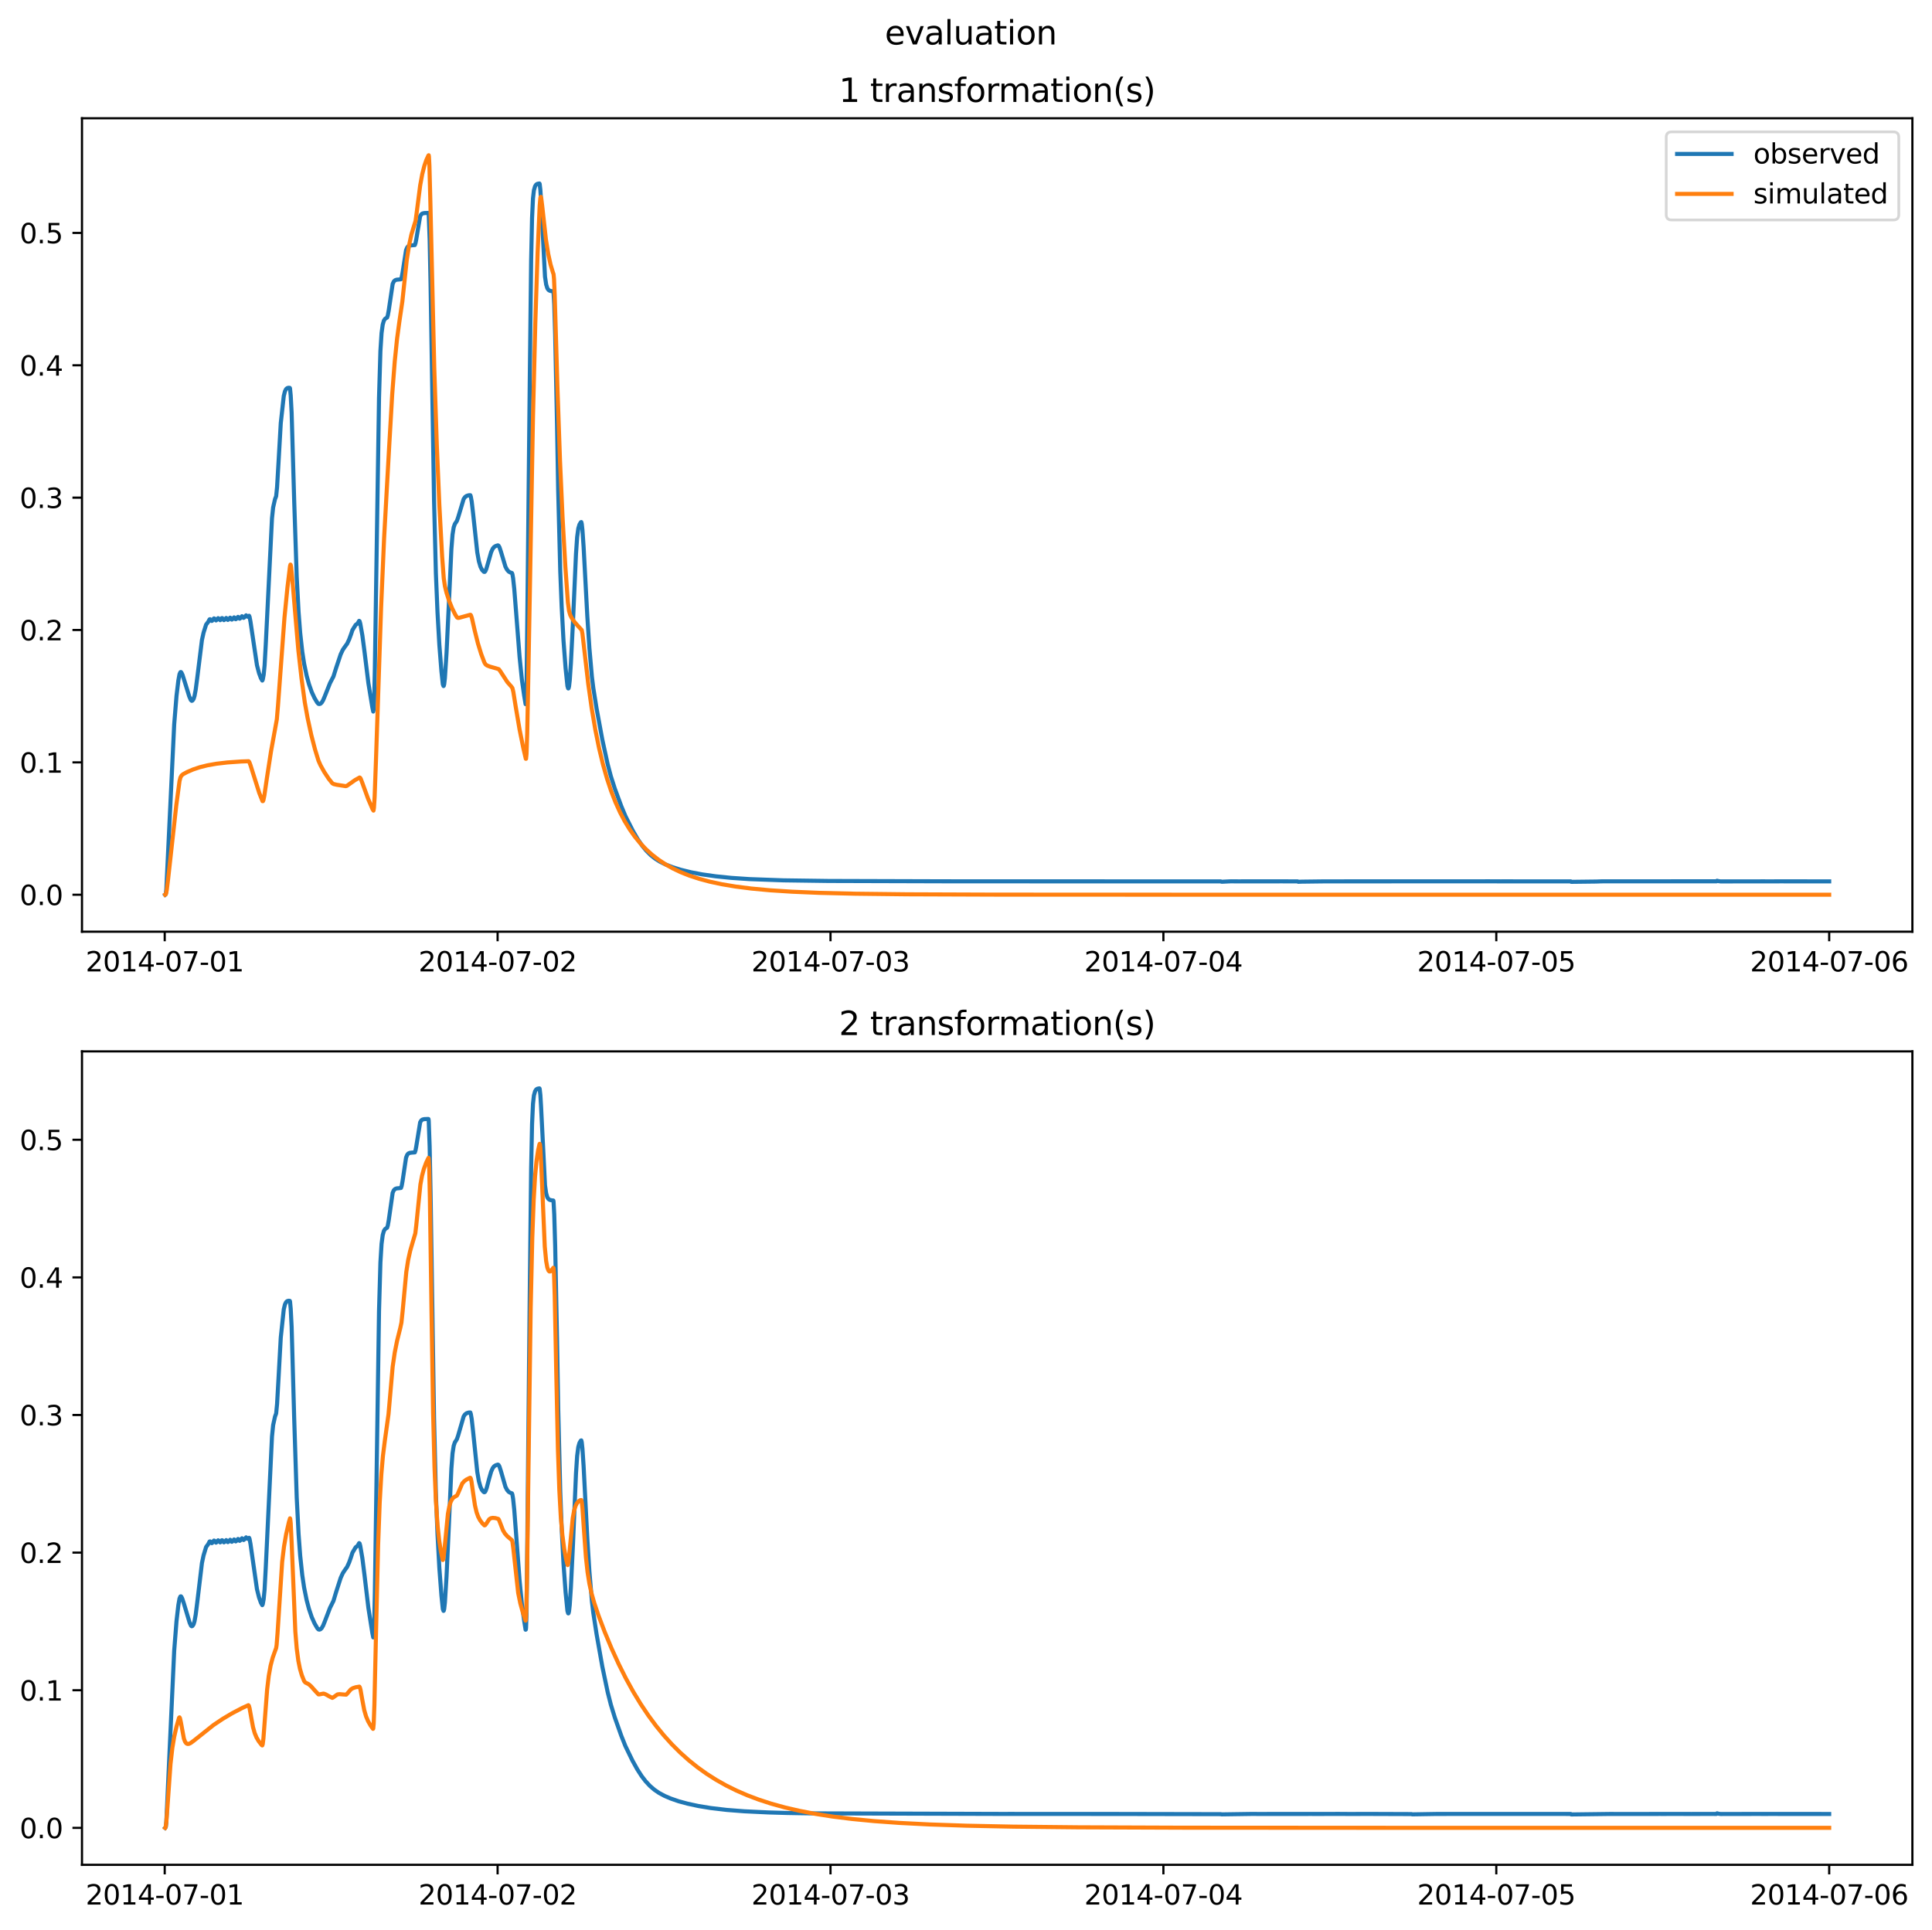 <?xml version="1.0" encoding="utf-8" standalone="no"?>
<!DOCTYPE svg PUBLIC "-//W3C//DTD SVG 1.1//EN"
  "http://www.w3.org/Graphics/SVG/1.1/DTD/svg11.dtd">
<svg xmlns:xlink="http://www.w3.org/1999/xlink" width="709.427pt" height="708.798pt" viewBox="0 0 709.427 708.798" xmlns="http://www.w3.org/2000/svg" version="1.1">
 <defs>
  <style type="text/css">*{stroke-linejoin: round; stroke-linecap: butt}</style>
 </defs>
 <g id="figure_1">
  <g id="patch_1">
   <path d="M 0 708.798 
L 709.427 708.798 
L 709.427 0 
L 0 0 
z
" style="fill: #ffffff"/>
  </g>
  <g id="axes_1">
   <g id="patch_2">
    <path d="M 30.103 342.2 
L 702.227 342.2 
L 702.227 43.44 
L 30.103 43.44 
z
" style="fill: #ffffff"/>
   </g>
   <g id="matplotlib.axis_1">
    <g id="xtick_1">
     <g id="line2d_1">
      <defs>
       <path id="m5159a33e9b" d="M 0 0 
L 0 3.5 
" style="stroke: #000000; stroke-width: 0.8"/>
      </defs>
      <g>
       <use xlink:href="#m5159a33e9b" x="60.484" y="342.2" style="stroke: #000000; stroke-width: 0.8"/>
      </g>
     </g>
     <g id="text_1">
      <!-- 2014-07-01 -->
      <g transform="translate(31.427 356.798) scale(0.1 -0.1)">
       <defs>
        <path id="DejaVuSans-32" d="M 1228 531 
L 3431 531 
L 3431 0 
L 469 0 
L 469 531 
Q 828 903 1448 1529 
Q 2069 2156 2228 2338 
Q 2531 2678 2651 2914 
Q 2772 3150 2772 3378 
Q 2772 3750 2511 3984 
Q 2250 4219 1831 4219 
Q 1534 4219 1204 4116 
Q 875 4013 500 3803 
L 500 4441 
Q 881 4594 1212 4672 
Q 1544 4750 1819 4750 
Q 2544 4750 2975 4387 
Q 3406 4025 3406 3419 
Q 3406 3131 3298 2873 
Q 3191 2616 2906 2266 
Q 2828 2175 2409 1742 
Q 1991 1309 1228 531 
z
" transform="scale(0.016)"/>
        <path id="DejaVuSans-30" d="M 2034 4250 
Q 1547 4250 1301 3770 
Q 1056 3291 1056 2328 
Q 1056 1369 1301 889 
Q 1547 409 2034 409 
Q 2525 409 2770 889 
Q 3016 1369 3016 2328 
Q 3016 3291 2770 3770 
Q 2525 4250 2034 4250 
z
M 2034 4750 
Q 2819 4750 3233 4129 
Q 3647 3509 3647 2328 
Q 3647 1150 3233 529 
Q 2819 -91 2034 -91 
Q 1250 -91 836 529 
Q 422 1150 422 2328 
Q 422 3509 836 4129 
Q 1250 4750 2034 4750 
z
" transform="scale(0.016)"/>
        <path id="DejaVuSans-31" d="M 794 531 
L 1825 531 
L 1825 4091 
L 703 3866 
L 703 4441 
L 1819 4666 
L 2450 4666 
L 2450 531 
L 3481 531 
L 3481 0 
L 794 0 
L 794 531 
z
" transform="scale(0.016)"/>
        <path id="DejaVuSans-34" d="M 2419 4116 
L 825 1625 
L 2419 1625 
L 2419 4116 
z
M 2253 4666 
L 3047 4666 
L 3047 1625 
L 3713 1625 
L 3713 1100 
L 3047 1100 
L 3047 0 
L 2419 0 
L 2419 1100 
L 313 1100 
L 313 1709 
L 2253 4666 
z
" transform="scale(0.016)"/>
        <path id="DejaVuSans-2d" d="M 313 2009 
L 1997 2009 
L 1997 1497 
L 313 1497 
L 313 2009 
z
" transform="scale(0.016)"/>
        <path id="DejaVuSans-37" d="M 525 4666 
L 3525 4666 
L 3525 4397 
L 1831 0 
L 1172 0 
L 2766 4134 
L 525 4134 
L 525 4666 
z
" transform="scale(0.016)"/>
       </defs>
       <use xlink:href="#DejaVuSans-32"/>
       <use xlink:href="#DejaVuSans-30" x="63.623"/>
       <use xlink:href="#DejaVuSans-31" x="127.246"/>
       <use xlink:href="#DejaVuSans-34" x="190.869"/>
       <use xlink:href="#DejaVuSans-2d" x="254.492"/>
       <use xlink:href="#DejaVuSans-30" x="290.576"/>
       <use xlink:href="#DejaVuSans-37" x="354.199"/>
       <use xlink:href="#DejaVuSans-2d" x="417.822"/>
       <use xlink:href="#DejaVuSans-30" x="453.906"/>
       <use xlink:href="#DejaVuSans-31" x="517.529"/>
      </g>
     </g>
    </g>
    <g id="xtick_2">
     <g id="line2d_2">
      <g>
       <use xlink:href="#m5159a33e9b" x="182.723" y="342.2" style="stroke: #000000; stroke-width: 0.8"/>
      </g>
     </g>
     <g id="text_2">
      <!-- 2014-07-02 -->
      <g transform="translate(153.665 356.798) scale(0.1 -0.1)">
       <use xlink:href="#DejaVuSans-32"/>
       <use xlink:href="#DejaVuSans-30" x="63.623"/>
       <use xlink:href="#DejaVuSans-31" x="127.246"/>
       <use xlink:href="#DejaVuSans-34" x="190.869"/>
       <use xlink:href="#DejaVuSans-2d" x="254.492"/>
       <use xlink:href="#DejaVuSans-30" x="290.576"/>
       <use xlink:href="#DejaVuSans-37" x="354.199"/>
       <use xlink:href="#DejaVuSans-2d" x="417.822"/>
       <use xlink:href="#DejaVuSans-30" x="453.906"/>
       <use xlink:href="#DejaVuSans-32" x="517.529"/>
      </g>
     </g>
    </g>
    <g id="xtick_3">
     <g id="line2d_3">
      <g>
       <use xlink:href="#m5159a33e9b" x="304.961" y="342.2" style="stroke: #000000; stroke-width: 0.8"/>
      </g>
     </g>
     <g id="text_3">
      <!-- 2014-07-03 -->
      <g transform="translate(275.903 356.798) scale(0.1 -0.1)">
       <defs>
        <path id="DejaVuSans-33" d="M 2597 2516 
Q 3050 2419 3304 2112 
Q 3559 1806 3559 1356 
Q 3559 666 3084 287 
Q 2609 -91 1734 -91 
Q 1441 -91 1130 -33 
Q 819 25 488 141 
L 488 750 
Q 750 597 1062 519 
Q 1375 441 1716 441 
Q 2309 441 2620 675 
Q 2931 909 2931 1356 
Q 2931 1769 2642 2001 
Q 2353 2234 1838 2234 
L 1294 2234 
L 1294 2753 
L 1863 2753 
Q 2328 2753 2575 2939 
Q 2822 3125 2822 3475 
Q 2822 3834 2567 4026 
Q 2313 4219 1838 4219 
Q 1578 4219 1281 4162 
Q 984 4106 628 3988 
L 628 4550 
Q 988 4650 1302 4700 
Q 1616 4750 1894 4750 
Q 2613 4750 3031 4423 
Q 3450 4097 3450 3541 
Q 3450 3153 3228 2886 
Q 3006 2619 2597 2516 
z
" transform="scale(0.016)"/>
       </defs>
       <use xlink:href="#DejaVuSans-32"/>
       <use xlink:href="#DejaVuSans-30" x="63.623"/>
       <use xlink:href="#DejaVuSans-31" x="127.246"/>
       <use xlink:href="#DejaVuSans-34" x="190.869"/>
       <use xlink:href="#DejaVuSans-2d" x="254.492"/>
       <use xlink:href="#DejaVuSans-30" x="290.576"/>
       <use xlink:href="#DejaVuSans-37" x="354.199"/>
       <use xlink:href="#DejaVuSans-2d" x="417.822"/>
       <use xlink:href="#DejaVuSans-30" x="453.906"/>
       <use xlink:href="#DejaVuSans-33" x="517.529"/>
      </g>
     </g>
    </g>
    <g id="xtick_4">
     <g id="line2d_4">
      <g>
       <use xlink:href="#m5159a33e9b" x="427.199" y="342.2" style="stroke: #000000; stroke-width: 0.8"/>
      </g>
     </g>
     <g id="text_4">
      <!-- 2014-07-04 -->
      <g transform="translate(398.141 356.798) scale(0.1 -0.1)">
       <use xlink:href="#DejaVuSans-32"/>
       <use xlink:href="#DejaVuSans-30" x="63.623"/>
       <use xlink:href="#DejaVuSans-31" x="127.246"/>
       <use xlink:href="#DejaVuSans-34" x="190.869"/>
       <use xlink:href="#DejaVuSans-2d" x="254.492"/>
       <use xlink:href="#DejaVuSans-30" x="290.576"/>
       <use xlink:href="#DejaVuSans-37" x="354.199"/>
       <use xlink:href="#DejaVuSans-2d" x="417.822"/>
       <use xlink:href="#DejaVuSans-30" x="453.906"/>
       <use xlink:href="#DejaVuSans-34" x="517.529"/>
      </g>
     </g>
    </g>
    <g id="xtick_5">
     <g id="line2d_5">
      <g>
       <use xlink:href="#m5159a33e9b" x="549.437" y="342.2" style="stroke: #000000; stroke-width: 0.8"/>
      </g>
     </g>
     <g id="text_5">
      <!-- 2014-07-05 -->
      <g transform="translate(520.38 356.798) scale(0.1 -0.1)">
       <defs>
        <path id="DejaVuSans-35" d="M 691 4666 
L 3169 4666 
L 3169 4134 
L 1269 4134 
L 1269 2991 
Q 1406 3038 1543 3061 
Q 1681 3084 1819 3084 
Q 2600 3084 3056 2656 
Q 3513 2228 3513 1497 
Q 3513 744 3044 326 
Q 2575 -91 1722 -91 
Q 1428 -91 1123 -41 
Q 819 9 494 109 
L 494 744 
Q 775 591 1075 516 
Q 1375 441 1709 441 
Q 2250 441 2565 725 
Q 2881 1009 2881 1497 
Q 2881 1984 2565 2268 
Q 2250 2553 1709 2553 
Q 1456 2553 1204 2497 
Q 953 2441 691 2322 
L 691 4666 
z
" transform="scale(0.016)"/>
       </defs>
       <use xlink:href="#DejaVuSans-32"/>
       <use xlink:href="#DejaVuSans-30" x="63.623"/>
       <use xlink:href="#DejaVuSans-31" x="127.246"/>
       <use xlink:href="#DejaVuSans-34" x="190.869"/>
       <use xlink:href="#DejaVuSans-2d" x="254.492"/>
       <use xlink:href="#DejaVuSans-30" x="290.576"/>
       <use xlink:href="#DejaVuSans-37" x="354.199"/>
       <use xlink:href="#DejaVuSans-2d" x="417.822"/>
       <use xlink:href="#DejaVuSans-30" x="453.906"/>
       <use xlink:href="#DejaVuSans-35" x="517.529"/>
      </g>
     </g>
    </g>
    <g id="xtick_6">
     <g id="line2d_6">
      <g>
       <use xlink:href="#m5159a33e9b" x="671.676" y="342.2" style="stroke: #000000; stroke-width: 0.8"/>
      </g>
     </g>
     <g id="text_6">
      <!-- 2014-07-06 -->
      <g transform="translate(642.618 356.798) scale(0.1 -0.1)">
       <defs>
        <path id="DejaVuSans-36" d="M 2113 2584 
Q 1688 2584 1439 2293 
Q 1191 2003 1191 1497 
Q 1191 994 1439 701 
Q 1688 409 2113 409 
Q 2538 409 2786 701 
Q 3034 994 3034 1497 
Q 3034 2003 2786 2293 
Q 2538 2584 2113 2584 
z
M 3366 4563 
L 3366 3988 
Q 3128 4100 2886 4159 
Q 2644 4219 2406 4219 
Q 1781 4219 1451 3797 
Q 1122 3375 1075 2522 
Q 1259 2794 1537 2939 
Q 1816 3084 2150 3084 
Q 2853 3084 3261 2657 
Q 3669 2231 3669 1497 
Q 3669 778 3244 343 
Q 2819 -91 2113 -91 
Q 1303 -91 875 529 
Q 447 1150 447 2328 
Q 447 3434 972 4092 
Q 1497 4750 2381 4750 
Q 2619 4750 2861 4703 
Q 3103 4656 3366 4563 
z
" transform="scale(0.016)"/>
       </defs>
       <use xlink:href="#DejaVuSans-32"/>
       <use xlink:href="#DejaVuSans-30" x="63.623"/>
       <use xlink:href="#DejaVuSans-31" x="127.246"/>
       <use xlink:href="#DejaVuSans-34" x="190.869"/>
       <use xlink:href="#DejaVuSans-2d" x="254.492"/>
       <use xlink:href="#DejaVuSans-30" x="290.576"/>
       <use xlink:href="#DejaVuSans-37" x="354.199"/>
       <use xlink:href="#DejaVuSans-2d" x="417.822"/>
       <use xlink:href="#DejaVuSans-30" x="453.906"/>
       <use xlink:href="#DejaVuSans-36" x="517.529"/>
      </g>
     </g>
    </g>
   </g>
   <g id="matplotlib.axis_2">
    <g id="ytick_1">
     <g id="line2d_7">
      <defs>
       <path id="mfe683bfb14" d="M 0 0 
L -3.5 0 
" style="stroke: #000000; stroke-width: 0.8"/>
      </defs>
      <g>
       <use xlink:href="#mfe683bfb14" x="30.103" y="328.62" style="stroke: #000000; stroke-width: 0.8"/>
      </g>
     </g>
     <g id="text_7">
      <!-- 0.0 -->
      <g transform="translate(7.2 332.419) scale(0.1 -0.1)">
       <defs>
        <path id="DejaVuSans-2e" d="M 684 794 
L 1344 794 
L 1344 0 
L 684 0 
L 684 794 
z
" transform="scale(0.016)"/>
       </defs>
       <use xlink:href="#DejaVuSans-30"/>
       <use xlink:href="#DejaVuSans-2e" x="63.623"/>
       <use xlink:href="#DejaVuSans-30" x="95.41"/>
      </g>
     </g>
    </g>
    <g id="ytick_2">
     <g id="line2d_8">
      <g>
       <use xlink:href="#mfe683bfb14" x="30.103" y="280.006" style="stroke: #000000; stroke-width: 0.8"/>
      </g>
     </g>
     <g id="text_8">
      <!-- 0.1 -->
      <g transform="translate(7.2 283.805) scale(0.1 -0.1)">
       <use xlink:href="#DejaVuSans-30"/>
       <use xlink:href="#DejaVuSans-2e" x="63.623"/>
       <use xlink:href="#DejaVuSans-31" x="95.41"/>
      </g>
     </g>
    </g>
    <g id="ytick_3">
     <g id="line2d_9">
      <g>
       <use xlink:href="#mfe683bfb14" x="30.103" y="231.392" style="stroke: #000000; stroke-width: 0.8"/>
      </g>
     </g>
     <g id="text_9">
      <!-- 0.2 -->
      <g transform="translate(7.2 235.191) scale(0.1 -0.1)">
       <use xlink:href="#DejaVuSans-30"/>
       <use xlink:href="#DejaVuSans-2e" x="63.623"/>
       <use xlink:href="#DejaVuSans-32" x="95.41"/>
      </g>
     </g>
    </g>
    <g id="ytick_4">
     <g id="line2d_10">
      <g>
       <use xlink:href="#mfe683bfb14" x="30.103" y="182.778" style="stroke: #000000; stroke-width: 0.8"/>
      </g>
     </g>
     <g id="text_10">
      <!-- 0.3 -->
      <g transform="translate(7.2 186.577) scale(0.1 -0.1)">
       <use xlink:href="#DejaVuSans-30"/>
       <use xlink:href="#DejaVuSans-2e" x="63.623"/>
       <use xlink:href="#DejaVuSans-33" x="95.41"/>
      </g>
     </g>
    </g>
    <g id="ytick_5">
     <g id="line2d_11">
      <g>
       <use xlink:href="#mfe683bfb14" x="30.103" y="134.164" style="stroke: #000000; stroke-width: 0.8"/>
      </g>
     </g>
     <g id="text_11">
      <!-- 0.4 -->
      <g transform="translate(7.2 137.963) scale(0.1 -0.1)">
       <use xlink:href="#DejaVuSans-30"/>
       <use xlink:href="#DejaVuSans-2e" x="63.623"/>
       <use xlink:href="#DejaVuSans-34" x="95.41"/>
      </g>
     </g>
    </g>
    <g id="ytick_6">
     <g id="line2d_12">
      <g>
       <use xlink:href="#mfe683bfb14" x="30.103" y="85.55" style="stroke: #000000; stroke-width: 0.8"/>
      </g>
     </g>
     <g id="text_12">
      <!-- 0.5 -->
      <g transform="translate(7.2 89.349) scale(0.1 -0.1)">
       <use xlink:href="#DejaVuSans-30"/>
       <use xlink:href="#DejaVuSans-2e" x="63.623"/>
       <use xlink:href="#DejaVuSans-35" x="95.41"/>
      </g>
     </g>
    </g>
   </g>
   <g id="line2d_13">
    <path d="M 60.654 328.62 
L 60.824 328.451 
L 60.909 328.172 
L 61.079 326.506 
L 63.965 266.035 
L 64.814 255.578 
L 65.493 249.917 
L 65.917 247.597 
L 66.257 246.874 
L 66.427 246.833 
L 66.596 246.983 
L 67.021 247.864 
L 67.87 250.544 
L 69.483 255.768 
L 70.077 257.138 
L 70.416 257.409 
L 70.671 257.305 
L 71.095 256.701 
L 71.435 255.612 
L 71.859 253.316 
L 72.454 248.778 
L 74.151 235.083 
L 74.746 232.382 
L 75.679 229.413 
L 76.443 228.425 
L 76.953 227.477 
L 77.122 227.426 
L 77.377 227.663 
L 77.717 228.056 
L 77.886 228.014 
L 78.226 227.514 
L 78.565 227.13 
L 78.735 227.179 
L 79.075 227.667 
L 79.329 227.871 
L 79.499 227.748 
L 80.093 227.039 
L 80.263 227.143 
L 80.857 227.779 
L 81.112 227.464 
L 81.452 227.026 
L 81.621 227.027 
L 81.876 227.344 
L 82.216 227.767 
L 82.385 227.684 
L 83.065 226.972 
L 83.319 227.268 
L 83.659 227.683 
L 83.829 227.605 
L 84.508 226.86 
L 84.762 227.144 
L 85.102 227.572 
L 85.272 227.502 
L 85.951 226.743 
L 86.205 227.015 
L 86.545 227.433 
L 86.715 227.364 
L 87.394 226.569 
L 87.648 226.823 
L 87.988 227.23 
L 88.158 227.159 
L 88.837 226.321 
L 89.092 226.55 
L 89.431 226.941 
L 89.601 226.862 
L 90.365 226 
L 90.704 226.41 
L 90.959 226.521 
L 91.468 226.162 
L 91.638 226.556 
L 91.978 228.326 
L 94.355 244.302 
L 95.119 247.252 
L 95.798 249.086 
L 96.307 249.958 
L 96.477 249.641 
L 96.816 247.844 
L 97.156 244.436 
L 97.58 236.849 
L 99.872 190.385 
L 100.297 186.362 
L 100.976 183.361 
L 101.4 182.248 
L 101.74 178.9 
L 102.249 170.248 
L 103.098 155.431 
L 104.202 145.446 
L 104.626 143.742 
L 105.05 142.912 
L 105.475 142.539 
L 105.984 142.416 
L 106.409 142.46 
L 106.494 142.662 
L 106.748 145.264 
L 107.088 151.598 
L 108.022 183.797 
L 108.955 211.863 
L 109.634 224.787 
L 110.229 232.461 
L 110.993 239.384 
L 111.672 243.752 
L 112.605 248.195 
L 113.454 251.278 
L 114.473 254.182 
L 115.492 256.383 
L 116.51 258.086 
L 116.935 258.517 
L 117.274 258.594 
L 117.699 258.457 
L 118.123 258.052 
L 118.632 257.212 
L 119.227 255.806 
L 121.179 250.891 
L 122.452 248.428 
L 123.386 245.434 
L 125.084 240.35 
L 125.848 238.719 
L 126.527 237.7 
L 127.461 236.439 
L 128.225 234.811 
L 128.904 232.953 
L 129.413 231.424 
L 130.602 229.501 
L 131.281 229.029 
L 131.875 228.036 
L 132.045 228.159 
L 132.299 229.062 
L 133.063 233.392 
L 133.827 239.192 
L 135.27 250.913 
L 136.714 259.753 
L 137.053 261.343 
L 137.223 260.403 
L 137.393 257.317 
L 137.647 245.553 
L 139.175 146.046 
L 139.685 128.954 
L 140.109 122.345 
L 140.534 119.226 
L 140.958 117.769 
L 141.382 117.106 
L 141.892 116.767 
L 142.146 116.625 
L 142.401 115.846 
L 142.741 114 
L 144.184 104.292 
L 144.608 103.386 
L 145.033 102.958 
L 145.627 102.731 
L 146.645 102.642 
L 147.24 102.57 
L 147.494 101.847 
L 147.834 100.058 
L 149.107 91.859 
L 149.532 90.854 
L 149.956 90.393 
L 150.465 90.177 
L 151.399 90.077 
L 152.333 90.007 
L 152.588 89.248 
L 152.842 87.949 
L 154.285 79.37 
L 154.71 78.701 
L 155.134 78.411 
L 155.813 78.254 
L 157.256 78.201 
L 157.341 78.232 
L 157.426 78.808 
L 157.766 87.895 
L 158.105 104.508 
L 159.379 183.729 
L 160.058 210.608 
L 160.652 224.921 
L 161.331 236.867 
L 162.095 246.591 
L 162.604 251.304 
L 162.859 251.976 
L 162.944 251.906 
L 163.114 251.263 
L 163.368 249.064 
L 163.963 239.844 
L 164.811 221.997 
L 165.745 201.74 
L 166.17 196.348 
L 166.594 193.678 
L 167.018 192.452 
L 167.528 191.7 
L 167.782 191.289 
L 168.207 190.084 
L 170.244 183.309 
L 170.754 182.563 
L 171.348 182.142 
L 172.112 181.903 
L 172.706 181.888 
L 172.876 182.392 
L 173.215 184.24 
L 173.725 188.64 
L 175.253 202.89 
L 175.847 206.166 
L 176.441 208.187 
L 177.035 209.356 
L 177.714 210.039 
L 177.969 210.049 
L 178.224 209.766 
L 178.563 208.987 
L 179.242 206.662 
L 180.346 202.788 
L 180.94 201.505 
L 181.449 200.892 
L 182.044 200.527 
L 182.808 200.301 
L 183.062 200.41 
L 183.402 200.994 
L 183.911 202.511 
L 185.609 208.172 
L 186.203 209.267 
L 186.797 209.928 
L 187.307 210.216 
L 187.986 210.462 
L 188.155 210.906 
L 188.41 212.372 
L 188.835 216.298 
L 189.599 225.965 
L 190.787 241.235 
L 191.636 249.667 
L 192.485 255.57 
L 192.994 258.627 
L 193.079 258.578 
L 193.164 257.975 
L 193.334 253.274 
L 193.588 231.31 
L 194.522 140.534 
L 195.031 95.657 
L 195.371 80.073 
L 195.71 72.873 
L 196.05 69.904 
L 196.474 68.427 
L 196.899 67.781 
L 197.323 67.525 
L 198.002 67.393 
L 198.087 67.398 
L 198.172 67.603 
L 198.427 69.776 
L 198.682 73.868 
L 200.125 101.621 
L 200.549 104.489 
L 200.974 105.869 
L 201.398 106.489 
L 201.907 106.799 
L 202.671 106.954 
L 203.181 107.008 
L 203.265 107.401 
L 203.52 111.991 
L 203.86 123.093 
L 204.539 155.92 
L 204.963 180.105 
L 205.727 209.93 
L 206.237 222.654 
L 206.916 235.252 
L 207.68 245.386 
L 208.359 251.967 
L 208.613 252.803 
L 208.698 252.863 
L 208.783 252.774 
L 208.953 252.111 
L 209.208 249.896 
L 209.632 243.631 
L 210.396 228.414 
L 211.5 203.523 
L 211.924 197.248 
L 212.348 194.112 
L 212.773 192.661 
L 213.282 191.815 
L 213.452 191.749 
L 213.622 192.409 
L 213.876 194.707 
L 214.301 200.883 
L 215.659 226.304 
L 216.423 238.018 
L 217.357 248.661 
L 217.866 252.729 
L 219.055 260.174 
L 221.177 271.69 
L 223.129 280.649 
L 224.318 285.144 
L 225.761 289.651 
L 228.138 296.097 
L 229.666 299.773 
L 232.297 304.979 
L 234.08 308.064 
L 235.862 310.677 
L 237.305 312.435 
L 238.918 314.047 
L 240.531 315.336 
L 242.229 316.416 
L 244.351 317.479 
L 246.983 318.516 
L 249.954 319.447 
L 253.774 320.38 
L 257.848 321.152 
L 262.857 321.859 
L 268.544 322.434 
L 275.165 322.88 
L 287.644 323.335 
L 304.197 323.563 
L 346.641 323.687 
L 350.291 323.693 
L 367.014 323.698 
L 368.966 323.702 
L 372.616 323.703 
L 374.654 323.699 
L 376.691 323.702 
L 381.105 323.708 
L 389 323.709 
L 389.764 323.708 
L 398.847 323.705 
L 401.648 323.707 
L 406.232 323.71 
L 448.251 323.716 
L 448.591 323.858 
L 451.477 323.713 
L 452.156 323.69 
L 453.09 323.704 
L 454.618 323.71 
L 468.624 323.705 
L 470.747 323.703 
L 476.349 323.72 
L 476.519 323.731 
L 476.689 323.868 
L 478.047 323.817 
L 486.536 323.711 
L 489.337 323.712 
L 546.976 323.69 
L 551.05 323.71 
L 553.512 323.705 
L 557.162 323.714 
L 566.839 323.71 
L 576.771 323.71 
L 576.941 323.883 
L 586.194 323.774 
L 588.061 323.705 
L 590.608 323.695 
L 630.335 323.688 
L 630.505 323.48 
L 631.014 323.621 
L 631.778 323.728 
L 646.888 323.709 
L 651.048 323.712 
L 653.679 323.703 
L 671.676 323.716 
L 671.676 323.716 
" clip-path="url(#pc1d9e25d7a)" style="fill: none; stroke: #1f77b4; stroke-width: 1.5; stroke-linecap: square"/>
   </g>
   <g id="line2d_14">
    <path d="M 60.654 328.62 
L 60.824 328.555 
L 60.994 328.149 
L 61.248 326.822 
L 61.758 322.605 
L 64.729 295.784 
L 65.917 286.891 
L 66.257 285.554 
L 66.681 284.81 
L 67.275 284.326 
L 68.719 283.551 
L 70.926 282.602 
L 73.387 281.783 
L 76.189 281.087 
L 79.499 280.503 
L 83.489 280.037 
L 88.582 279.68 
L 91.299 279.586 
L 91.553 279.905 
L 91.978 281.05 
L 95.203 291.254 
L 96.392 294.244 
L 96.562 294.246 
L 96.731 293.854 
L 97.071 292.202 
L 98.005 285.785 
L 99.533 275.863 
L 100.891 268.423 
L 101.655 264.17 
L 102.079 259.133 
L 104.456 226.86 
L 105.56 215.663 
L 106.494 207.955 
L 106.663 207.366 
L 106.748 207.463 
L 106.918 208.34 
L 107.258 211.795 
L 109.549 238.776 
L 110.738 249.33 
L 111.926 258.012 
L 112.945 263.685 
L 114.303 269.944 
L 115.661 275.198 
L 116.935 279.353 
L 117.699 281.086 
L 119.057 283.526 
L 120.67 285.973 
L 122.028 287.686 
L 122.537 287.972 
L 123.641 288.232 
L 126.951 288.745 
L 127.376 288.624 
L 128.225 288.024 
L 130.347 286.523 
L 132.045 285.563 
L 132.215 285.644 
L 132.469 286.038 
L 133.063 287.594 
L 135.186 293.441 
L 136.798 297.186 
L 137.138 297.721 
L 137.308 296.748 
L 137.562 292.727 
L 138.072 278.742 
L 139.939 223.115 
L 141.043 197.646 
L 142.061 179.16 
L 142.91 163.957 
L 144.014 144.896 
L 144.948 132.765 
L 145.797 124.449 
L 146.645 118.159 
L 147.749 110.664 
L 149.362 95.474 
L 150.211 90.084 
L 151.06 86.167 
L 151.908 83.335 
L 152.588 81.164 
L 153.012 78.051 
L 154.285 68.127 
L 155.049 63.965 
L 155.813 60.924 
L 156.577 58.713 
L 157.341 57.07 
L 157.426 57.02 
L 157.511 57.543 
L 157.681 60.787 
L 158.02 73.703 
L 159.463 135.094 
L 160.397 163.545 
L 161.331 185.531 
L 162.35 204.419 
L 162.944 212.383 
L 163.368 215.258 
L 163.963 217.73 
L 164.896 220.627 
L 166 223.387 
L 167.188 225.77 
L 167.867 226.812 
L 168.207 226.958 
L 168.716 226.882 
L 172.621 225.805 
L 172.791 225.82 
L 172.961 226.045 
L 173.3 227.088 
L 174.319 231.62 
L 175.507 236.36 
L 176.696 240.221 
L 177.884 243.367 
L 178.309 244.033 
L 178.818 244.409 
L 179.921 244.847 
L 182.128 245.463 
L 183.147 245.774 
L 183.572 246.32 
L 186.288 250.495 
L 187.731 252.133 
L 188.155 252.712 
L 188.495 254.123 
L 189.344 259.417 
L 190.787 267.955 
L 192.145 274.668 
L 193.079 278.696 
L 193.164 278.682 
L 193.334 276.975 
L 193.588 269.493 
L 194.013 247.744 
L 195.71 153.185 
L 196.559 118.745 
L 197.408 92.831 
L 198.172 75.58 
L 198.427 72.601 
L 198.597 72.298 
L 198.766 72.946 
L 199.106 75.713 
L 200.464 87.974 
L 201.313 93.285 
L 202.162 97.159 
L 203.011 99.994 
L 203.265 100.714 
L 203.435 102.472 
L 203.69 108.412 
L 204.709 142.894 
L 205.642 169.412 
L 206.576 190.149 
L 207.595 208.08 
L 208.529 221.194 
L 208.953 224.369 
L 209.377 225.855 
L 209.972 227.029 
L 210.99 228.488 
L 212.264 229.939 
L 213.622 231.42 
L 213.876 232.796 
L 214.471 237.897 
L 215.999 251.169 
L 217.272 260.179 
L 218.63 268.158 
L 219.988 274.839 
L 221.431 280.829 
L 222.875 285.917 
L 224.403 290.521 
L 226.015 294.678 
L 227.713 298.425 
L 229.411 301.649 
L 231.194 304.573 
L 233.061 307.22 
L 235.013 309.612 
L 237.136 311.852 
L 239.343 313.855 
L 241.72 315.704 
L 244.266 317.395 
L 246.983 318.925 
L 249.954 320.337 
L 253.179 321.616 
L 256.745 322.784 
L 260.65 323.827 
L 265.064 324.771 
L 270.072 325.61 
L 275.844 326.346 
L 282.635 326.979 
L 290.785 327.508 
L 300.886 327.931 
L 314.129 328.25 
L 333.059 328.468 
L 365.316 328.586 
L 457.249 328.62 
L 671.676 328.62 
L 671.676 328.62 
" clip-path="url(#pc1d9e25d7a)" style="fill: none; stroke: #ff7f0e; stroke-width: 1.5; stroke-linecap: square"/>
   </g>
   <g id="patch_3">
    <path d="M 30.103 342.2 
L 30.103 43.44 
" style="fill: none; stroke: #000000; stroke-width: 0.8; stroke-linejoin: miter; stroke-linecap: square"/>
   </g>
   <g id="patch_4">
    <path d="M 702.227 342.2 
L 702.227 43.44 
" style="fill: none; stroke: #000000; stroke-width: 0.8; stroke-linejoin: miter; stroke-linecap: square"/>
   </g>
   <g id="patch_5">
    <path d="M 30.103 342.2 
L 702.227 342.2 
" style="fill: none; stroke: #000000; stroke-width: 0.8; stroke-linejoin: miter; stroke-linecap: square"/>
   </g>
   <g id="patch_6">
    <path d="M 30.103 43.44 
L 702.227 43.44 
" style="fill: none; stroke: #000000; stroke-width: 0.8; stroke-linejoin: miter; stroke-linecap: square"/>
   </g>
   <g id="text_13">
    <!-- 1 transformation(s) -->
    <g transform="translate(308.05 37.44) scale(0.12 -0.12)">
     <defs>
      <path id="DejaVuSans-20" transform="scale(0.016)"/>
      <path id="DejaVuSans-74" d="M 1172 4494 
L 1172 3500 
L 2356 3500 
L 2356 3053 
L 1172 3053 
L 1172 1153 
Q 1172 725 1289 603 
Q 1406 481 1766 481 
L 2356 481 
L 2356 0 
L 1766 0 
Q 1100 0 847 248 
Q 594 497 594 1153 
L 594 3053 
L 172 3053 
L 172 3500 
L 594 3500 
L 594 4494 
L 1172 4494 
z
" transform="scale(0.016)"/>
      <path id="DejaVuSans-72" d="M 2631 2963 
Q 2534 3019 2420 3045 
Q 2306 3072 2169 3072 
Q 1681 3072 1420 2755 
Q 1159 2438 1159 1844 
L 1159 0 
L 581 0 
L 581 3500 
L 1159 3500 
L 1159 2956 
Q 1341 3275 1631 3429 
Q 1922 3584 2338 3584 
Q 2397 3584 2469 3576 
Q 2541 3569 2628 3553 
L 2631 2963 
z
" transform="scale(0.016)"/>
      <path id="DejaVuSans-61" d="M 2194 1759 
Q 1497 1759 1228 1600 
Q 959 1441 959 1056 
Q 959 750 1161 570 
Q 1363 391 1709 391 
Q 2188 391 2477 730 
Q 2766 1069 2766 1631 
L 2766 1759 
L 2194 1759 
z
M 3341 1997 
L 3341 0 
L 2766 0 
L 2766 531 
Q 2569 213 2275 61 
Q 1981 -91 1556 -91 
Q 1019 -91 701 211 
Q 384 513 384 1019 
Q 384 1609 779 1909 
Q 1175 2209 1959 2209 
L 2766 2209 
L 2766 2266 
Q 2766 2663 2505 2880 
Q 2244 3097 1772 3097 
Q 1472 3097 1187 3025 
Q 903 2953 641 2809 
L 641 3341 
Q 956 3463 1253 3523 
Q 1550 3584 1831 3584 
Q 2591 3584 2966 3190 
Q 3341 2797 3341 1997 
z
" transform="scale(0.016)"/>
      <path id="DejaVuSans-6e" d="M 3513 2113 
L 3513 0 
L 2938 0 
L 2938 2094 
Q 2938 2591 2744 2837 
Q 2550 3084 2163 3084 
Q 1697 3084 1428 2787 
Q 1159 2491 1159 1978 
L 1159 0 
L 581 0 
L 581 3500 
L 1159 3500 
L 1159 2956 
Q 1366 3272 1645 3428 
Q 1925 3584 2291 3584 
Q 2894 3584 3203 3211 
Q 3513 2838 3513 2113 
z
" transform="scale(0.016)"/>
      <path id="DejaVuSans-73" d="M 2834 3397 
L 2834 2853 
Q 2591 2978 2328 3040 
Q 2066 3103 1784 3103 
Q 1356 3103 1142 2972 
Q 928 2841 928 2578 
Q 928 2378 1081 2264 
Q 1234 2150 1697 2047 
L 1894 2003 
Q 2506 1872 2764 1633 
Q 3022 1394 3022 966 
Q 3022 478 2636 193 
Q 2250 -91 1575 -91 
Q 1294 -91 989 -36 
Q 684 19 347 128 
L 347 722 
Q 666 556 975 473 
Q 1284 391 1588 391 
Q 1994 391 2212 530 
Q 2431 669 2431 922 
Q 2431 1156 2273 1281 
Q 2116 1406 1581 1522 
L 1381 1569 
Q 847 1681 609 1914 
Q 372 2147 372 2553 
Q 372 3047 722 3315 
Q 1072 3584 1716 3584 
Q 2034 3584 2315 3537 
Q 2597 3491 2834 3397 
z
" transform="scale(0.016)"/>
      <path id="DejaVuSans-66" d="M 2375 4863 
L 2375 4384 
L 1825 4384 
Q 1516 4384 1395 4259 
Q 1275 4134 1275 3809 
L 1275 3500 
L 2222 3500 
L 2222 3053 
L 1275 3053 
L 1275 0 
L 697 0 
L 697 3053 
L 147 3053 
L 147 3500 
L 697 3500 
L 697 3744 
Q 697 4328 969 4595 
Q 1241 4863 1831 4863 
L 2375 4863 
z
" transform="scale(0.016)"/>
      <path id="DejaVuSans-6f" d="M 1959 3097 
Q 1497 3097 1228 2736 
Q 959 2375 959 1747 
Q 959 1119 1226 758 
Q 1494 397 1959 397 
Q 2419 397 2687 759 
Q 2956 1122 2956 1747 
Q 2956 2369 2687 2733 
Q 2419 3097 1959 3097 
z
M 1959 3584 
Q 2709 3584 3137 3096 
Q 3566 2609 3566 1747 
Q 3566 888 3137 398 
Q 2709 -91 1959 -91 
Q 1206 -91 779 398 
Q 353 888 353 1747 
Q 353 2609 779 3096 
Q 1206 3584 1959 3584 
z
" transform="scale(0.016)"/>
      <path id="DejaVuSans-6d" d="M 3328 2828 
Q 3544 3216 3844 3400 
Q 4144 3584 4550 3584 
Q 5097 3584 5394 3201 
Q 5691 2819 5691 2113 
L 5691 0 
L 5113 0 
L 5113 2094 
Q 5113 2597 4934 2840 
Q 4756 3084 4391 3084 
Q 3944 3084 3684 2787 
Q 3425 2491 3425 1978 
L 3425 0 
L 2847 0 
L 2847 2094 
Q 2847 2600 2669 2842 
Q 2491 3084 2119 3084 
Q 1678 3084 1418 2786 
Q 1159 2488 1159 1978 
L 1159 0 
L 581 0 
L 581 3500 
L 1159 3500 
L 1159 2956 
Q 1356 3278 1631 3431 
Q 1906 3584 2284 3584 
Q 2666 3584 2933 3390 
Q 3200 3197 3328 2828 
z
" transform="scale(0.016)"/>
      <path id="DejaVuSans-69" d="M 603 3500 
L 1178 3500 
L 1178 0 
L 603 0 
L 603 3500 
z
M 603 4863 
L 1178 4863 
L 1178 4134 
L 603 4134 
L 603 4863 
z
" transform="scale(0.016)"/>
      <path id="DejaVuSans-28" d="M 1984 4856 
Q 1566 4138 1362 3434 
Q 1159 2731 1159 2009 
Q 1159 1288 1364 580 
Q 1569 -128 1984 -844 
L 1484 -844 
Q 1016 -109 783 600 
Q 550 1309 550 2009 
Q 550 2706 781 3412 
Q 1013 4119 1484 4856 
L 1984 4856 
z
" transform="scale(0.016)"/>
      <path id="DejaVuSans-29" d="M 513 4856 
L 1013 4856 
Q 1481 4119 1714 3412 
Q 1947 2706 1947 2009 
Q 1947 1309 1714 600 
Q 1481 -109 1013 -844 
L 513 -844 
Q 928 -128 1133 580 
Q 1338 1288 1338 2009 
Q 1338 2731 1133 3434 
Q 928 4138 513 4856 
z
" transform="scale(0.016)"/>
     </defs>
     <use xlink:href="#DejaVuSans-31"/>
     <use xlink:href="#DejaVuSans-20" x="63.623"/>
     <use xlink:href="#DejaVuSans-74" x="95.41"/>
     <use xlink:href="#DejaVuSans-72" x="134.619"/>
     <use xlink:href="#DejaVuSans-61" x="175.732"/>
     <use xlink:href="#DejaVuSans-6e" x="237.012"/>
     <use xlink:href="#DejaVuSans-73" x="300.391"/>
     <use xlink:href="#DejaVuSans-66" x="352.49"/>
     <use xlink:href="#DejaVuSans-6f" x="387.695"/>
     <use xlink:href="#DejaVuSans-72" x="448.877"/>
     <use xlink:href="#DejaVuSans-6d" x="488.24"/>
     <use xlink:href="#DejaVuSans-61" x="585.652"/>
     <use xlink:href="#DejaVuSans-74" x="646.932"/>
     <use xlink:href="#DejaVuSans-69" x="686.141"/>
     <use xlink:href="#DejaVuSans-6f" x="713.924"/>
     <use xlink:href="#DejaVuSans-6e" x="775.105"/>
     <use xlink:href="#DejaVuSans-28" x="838.484"/>
     <use xlink:href="#DejaVuSans-73" x="877.498"/>
     <use xlink:href="#DejaVuSans-29" x="929.598"/>
    </g>
   </g>
   <g id="legend_1">
    <g id="patch_7">
     <path d="M 613.833 80.796 
L 695.227 80.796 
Q 697.227 80.796 697.227 78.796 
L 697.227 50.44 
Q 697.227 48.44 695.227 48.44 
L 613.833 48.44 
Q 611.833 48.44 611.833 50.44 
L 611.833 78.796 
Q 611.833 80.796 613.833 80.796 
z
" style="fill: #ffffff; opacity: 0.8; stroke: #cccccc; stroke-linejoin: miter"/>
    </g>
    <g id="line2d_15">
     <path d="M 615.833 56.538 
L 625.833 56.538 
L 635.833 56.538 
" style="fill: none; stroke: #1f77b4; stroke-width: 1.5; stroke-linecap: square"/>
    </g>
    <g id="text_14">
     <!-- observed -->
     <g transform="translate(643.833 60.038) scale(0.1 -0.1)">
      <defs>
       <path id="DejaVuSans-62" d="M 3116 1747 
Q 3116 2381 2855 2742 
Q 2594 3103 2138 3103 
Q 1681 3103 1420 2742 
Q 1159 2381 1159 1747 
Q 1159 1113 1420 752 
Q 1681 391 2138 391 
Q 2594 391 2855 752 
Q 3116 1113 3116 1747 
z
M 1159 2969 
Q 1341 3281 1617 3432 
Q 1894 3584 2278 3584 
Q 2916 3584 3314 3078 
Q 3713 2572 3713 1747 
Q 3713 922 3314 415 
Q 2916 -91 2278 -91 
Q 1894 -91 1617 61 
Q 1341 213 1159 525 
L 1159 0 
L 581 0 
L 581 4863 
L 1159 4863 
L 1159 2969 
z
" transform="scale(0.016)"/>
       <path id="DejaVuSans-65" d="M 3597 1894 
L 3597 1613 
L 953 1613 
Q 991 1019 1311 708 
Q 1631 397 2203 397 
Q 2534 397 2845 478 
Q 3156 559 3463 722 
L 3463 178 
Q 3153 47 2828 -22 
Q 2503 -91 2169 -91 
Q 1331 -91 842 396 
Q 353 884 353 1716 
Q 353 2575 817 3079 
Q 1281 3584 2069 3584 
Q 2775 3584 3186 3129 
Q 3597 2675 3597 1894 
z
M 3022 2063 
Q 3016 2534 2758 2815 
Q 2500 3097 2075 3097 
Q 1594 3097 1305 2825 
Q 1016 2553 972 2059 
L 3022 2063 
z
" transform="scale(0.016)"/>
       <path id="DejaVuSans-76" d="M 191 3500 
L 800 3500 
L 1894 563 
L 2988 3500 
L 3597 3500 
L 2284 0 
L 1503 0 
L 191 3500 
z
" transform="scale(0.016)"/>
       <path id="DejaVuSans-64" d="M 2906 2969 
L 2906 4863 
L 3481 4863 
L 3481 0 
L 2906 0 
L 2906 525 
Q 2725 213 2448 61 
Q 2172 -91 1784 -91 
Q 1150 -91 751 415 
Q 353 922 353 1747 
Q 353 2572 751 3078 
Q 1150 3584 1784 3584 
Q 2172 3584 2448 3432 
Q 2725 3281 2906 2969 
z
M 947 1747 
Q 947 1113 1208 752 
Q 1469 391 1925 391 
Q 2381 391 2643 752 
Q 2906 1113 2906 1747 
Q 2906 2381 2643 2742 
Q 2381 3103 1925 3103 
Q 1469 3103 1208 2742 
Q 947 2381 947 1747 
z
" transform="scale(0.016)"/>
      </defs>
      <use xlink:href="#DejaVuSans-6f"/>
      <use xlink:href="#DejaVuSans-62" x="61.182"/>
      <use xlink:href="#DejaVuSans-73" x="124.658"/>
      <use xlink:href="#DejaVuSans-65" x="176.758"/>
      <use xlink:href="#DejaVuSans-72" x="238.281"/>
      <use xlink:href="#DejaVuSans-76" x="279.395"/>
      <use xlink:href="#DejaVuSans-65" x="338.574"/>
      <use xlink:href="#DejaVuSans-64" x="400.098"/>
     </g>
    </g>
    <g id="line2d_16">
     <path d="M 615.833 71.217 
L 625.833 71.217 
L 635.833 71.217 
" style="fill: none; stroke: #ff7f0e; stroke-width: 1.5; stroke-linecap: square"/>
    </g>
    <g id="text_15">
     <!-- simulated -->
     <g transform="translate(643.833 74.717) scale(0.1 -0.1)">
      <defs>
       <path id="DejaVuSans-75" d="M 544 1381 
L 544 3500 
L 1119 3500 
L 1119 1403 
Q 1119 906 1312 657 
Q 1506 409 1894 409 
Q 2359 409 2629 706 
Q 2900 1003 2900 1516 
L 2900 3500 
L 3475 3500 
L 3475 0 
L 2900 0 
L 2900 538 
Q 2691 219 2414 64 
Q 2138 -91 1772 -91 
Q 1169 -91 856 284 
Q 544 659 544 1381 
z
M 1991 3584 
L 1991 3584 
z
" transform="scale(0.016)"/>
       <path id="DejaVuSans-6c" d="M 603 4863 
L 1178 4863 
L 1178 0 
L 603 0 
L 603 4863 
z
" transform="scale(0.016)"/>
      </defs>
      <use xlink:href="#DejaVuSans-73"/>
      <use xlink:href="#DejaVuSans-69" x="52.1"/>
      <use xlink:href="#DejaVuSans-6d" x="79.883"/>
      <use xlink:href="#DejaVuSans-75" x="177.295"/>
      <use xlink:href="#DejaVuSans-6c" x="240.674"/>
      <use xlink:href="#DejaVuSans-61" x="268.457"/>
      <use xlink:href="#DejaVuSans-74" x="329.736"/>
      <use xlink:href="#DejaVuSans-65" x="368.945"/>
      <use xlink:href="#DejaVuSans-64" x="430.469"/>
     </g>
    </g>
   </g>
  </g>
  <g id="axes_2">
   <g id="patch_8">
    <path d="M 30.103 684.92 
L 702.227 684.92 
L 702.227 386.16 
L 30.103 386.16 
z
" style="fill: #ffffff"/>
   </g>
   <g id="matplotlib.axis_3">
    <g id="xtick_7">
     <g id="line2d_17">
      <g>
       <use xlink:href="#m5159a33e9b" x="60.484" y="684.92" style="stroke: #000000; stroke-width: 0.8"/>
      </g>
     </g>
     <g id="text_16">
      <!-- 2014-07-01 -->
      <g transform="translate(31.427 699.518) scale(0.1 -0.1)">
       <use xlink:href="#DejaVuSans-32"/>
       <use xlink:href="#DejaVuSans-30" x="63.623"/>
       <use xlink:href="#DejaVuSans-31" x="127.246"/>
       <use xlink:href="#DejaVuSans-34" x="190.869"/>
       <use xlink:href="#DejaVuSans-2d" x="254.492"/>
       <use xlink:href="#DejaVuSans-30" x="290.576"/>
       <use xlink:href="#DejaVuSans-37" x="354.199"/>
       <use xlink:href="#DejaVuSans-2d" x="417.822"/>
       <use xlink:href="#DejaVuSans-30" x="453.906"/>
       <use xlink:href="#DejaVuSans-31" x="517.529"/>
      </g>
     </g>
    </g>
    <g id="xtick_8">
     <g id="line2d_18">
      <g>
       <use xlink:href="#m5159a33e9b" x="182.723" y="684.92" style="stroke: #000000; stroke-width: 0.8"/>
      </g>
     </g>
     <g id="text_17">
      <!-- 2014-07-02 -->
      <g transform="translate(153.665 699.518) scale(0.1 -0.1)">
       <use xlink:href="#DejaVuSans-32"/>
       <use xlink:href="#DejaVuSans-30" x="63.623"/>
       <use xlink:href="#DejaVuSans-31" x="127.246"/>
       <use xlink:href="#DejaVuSans-34" x="190.869"/>
       <use xlink:href="#DejaVuSans-2d" x="254.492"/>
       <use xlink:href="#DejaVuSans-30" x="290.576"/>
       <use xlink:href="#DejaVuSans-37" x="354.199"/>
       <use xlink:href="#DejaVuSans-2d" x="417.822"/>
       <use xlink:href="#DejaVuSans-30" x="453.906"/>
       <use xlink:href="#DejaVuSans-32" x="517.529"/>
      </g>
     </g>
    </g>
    <g id="xtick_9">
     <g id="line2d_19">
      <g>
       <use xlink:href="#m5159a33e9b" x="304.961" y="684.92" style="stroke: #000000; stroke-width: 0.8"/>
      </g>
     </g>
     <g id="text_18">
      <!-- 2014-07-03 -->
      <g transform="translate(275.903 699.518) scale(0.1 -0.1)">
       <use xlink:href="#DejaVuSans-32"/>
       <use xlink:href="#DejaVuSans-30" x="63.623"/>
       <use xlink:href="#DejaVuSans-31" x="127.246"/>
       <use xlink:href="#DejaVuSans-34" x="190.869"/>
       <use xlink:href="#DejaVuSans-2d" x="254.492"/>
       <use xlink:href="#DejaVuSans-30" x="290.576"/>
       <use xlink:href="#DejaVuSans-37" x="354.199"/>
       <use xlink:href="#DejaVuSans-2d" x="417.822"/>
       <use xlink:href="#DejaVuSans-30" x="453.906"/>
       <use xlink:href="#DejaVuSans-33" x="517.529"/>
      </g>
     </g>
    </g>
    <g id="xtick_10">
     <g id="line2d_20">
      <g>
       <use xlink:href="#m5159a33e9b" x="427.199" y="684.92" style="stroke: #000000; stroke-width: 0.8"/>
      </g>
     </g>
     <g id="text_19">
      <!-- 2014-07-04 -->
      <g transform="translate(398.141 699.518) scale(0.1 -0.1)">
       <use xlink:href="#DejaVuSans-32"/>
       <use xlink:href="#DejaVuSans-30" x="63.623"/>
       <use xlink:href="#DejaVuSans-31" x="127.246"/>
       <use xlink:href="#DejaVuSans-34" x="190.869"/>
       <use xlink:href="#DejaVuSans-2d" x="254.492"/>
       <use xlink:href="#DejaVuSans-30" x="290.576"/>
       <use xlink:href="#DejaVuSans-37" x="354.199"/>
       <use xlink:href="#DejaVuSans-2d" x="417.822"/>
       <use xlink:href="#DejaVuSans-30" x="453.906"/>
       <use xlink:href="#DejaVuSans-34" x="517.529"/>
      </g>
     </g>
    </g>
    <g id="xtick_11">
     <g id="line2d_21">
      <g>
       <use xlink:href="#m5159a33e9b" x="549.437" y="684.92" style="stroke: #000000; stroke-width: 0.8"/>
      </g>
     </g>
     <g id="text_20">
      <!-- 2014-07-05 -->
      <g transform="translate(520.38 699.518) scale(0.1 -0.1)">
       <use xlink:href="#DejaVuSans-32"/>
       <use xlink:href="#DejaVuSans-30" x="63.623"/>
       <use xlink:href="#DejaVuSans-31" x="127.246"/>
       <use xlink:href="#DejaVuSans-34" x="190.869"/>
       <use xlink:href="#DejaVuSans-2d" x="254.492"/>
       <use xlink:href="#DejaVuSans-30" x="290.576"/>
       <use xlink:href="#DejaVuSans-37" x="354.199"/>
       <use xlink:href="#DejaVuSans-2d" x="417.822"/>
       <use xlink:href="#DejaVuSans-30" x="453.906"/>
       <use xlink:href="#DejaVuSans-35" x="517.529"/>
      </g>
     </g>
    </g>
    <g id="xtick_12">
     <g id="line2d_22">
      <g>
       <use xlink:href="#m5159a33e9b" x="671.676" y="684.92" style="stroke: #000000; stroke-width: 0.8"/>
      </g>
     </g>
     <g id="text_21">
      <!-- 2014-07-06 -->
      <g transform="translate(642.618 699.518) scale(0.1 -0.1)">
       <use xlink:href="#DejaVuSans-32"/>
       <use xlink:href="#DejaVuSans-30" x="63.623"/>
       <use xlink:href="#DejaVuSans-31" x="127.246"/>
       <use xlink:href="#DejaVuSans-34" x="190.869"/>
       <use xlink:href="#DejaVuSans-2d" x="254.492"/>
       <use xlink:href="#DejaVuSans-30" x="290.576"/>
       <use xlink:href="#DejaVuSans-37" x="354.199"/>
       <use xlink:href="#DejaVuSans-2d" x="417.822"/>
       <use xlink:href="#DejaVuSans-30" x="453.906"/>
       <use xlink:href="#DejaVuSans-36" x="517.529"/>
      </g>
     </g>
    </g>
   </g>
   <g id="matplotlib.axis_4">
    <g id="ytick_7">
     <g id="line2d_23">
      <g>
       <use xlink:href="#mfe683bfb14" x="30.103" y="671.34" style="stroke: #000000; stroke-width: 0.8"/>
      </g>
     </g>
     <g id="text_22">
      <!-- 0.0 -->
      <g transform="translate(7.2 675.139) scale(0.1 -0.1)">
       <use xlink:href="#DejaVuSans-30"/>
       <use xlink:href="#DejaVuSans-2e" x="63.623"/>
       <use xlink:href="#DejaVuSans-30" x="95.41"/>
      </g>
     </g>
    </g>
    <g id="ytick_8">
     <g id="line2d_24">
      <g>
       <use xlink:href="#mfe683bfb14" x="30.103" y="620.796" style="stroke: #000000; stroke-width: 0.8"/>
      </g>
     </g>
     <g id="text_23">
      <!-- 0.1 -->
      <g transform="translate(7.2 624.595) scale(0.1 -0.1)">
       <use xlink:href="#DejaVuSans-30"/>
       <use xlink:href="#DejaVuSans-2e" x="63.623"/>
       <use xlink:href="#DejaVuSans-31" x="95.41"/>
      </g>
     </g>
    </g>
    <g id="ytick_9">
     <g id="line2d_25">
      <g>
       <use xlink:href="#mfe683bfb14" x="30.103" y="570.251" style="stroke: #000000; stroke-width: 0.8"/>
      </g>
     </g>
     <g id="text_24">
      <!-- 0.2 -->
      <g transform="translate(7.2 574.051) scale(0.1 -0.1)">
       <use xlink:href="#DejaVuSans-30"/>
       <use xlink:href="#DejaVuSans-2e" x="63.623"/>
       <use xlink:href="#DejaVuSans-32" x="95.41"/>
      </g>
     </g>
    </g>
    <g id="ytick_10">
     <g id="line2d_26">
      <g>
       <use xlink:href="#mfe683bfb14" x="30.103" y="519.707" style="stroke: #000000; stroke-width: 0.8"/>
      </g>
     </g>
     <g id="text_25">
      <!-- 0.3 -->
      <g transform="translate(7.2 523.506) scale(0.1 -0.1)">
       <use xlink:href="#DejaVuSans-30"/>
       <use xlink:href="#DejaVuSans-2e" x="63.623"/>
       <use xlink:href="#DejaVuSans-33" x="95.41"/>
      </g>
     </g>
    </g>
    <g id="ytick_11">
     <g id="line2d_27">
      <g>
       <use xlink:href="#mfe683bfb14" x="30.103" y="469.163" style="stroke: #000000; stroke-width: 0.8"/>
      </g>
     </g>
     <g id="text_26">
      <!-- 0.4 -->
      <g transform="translate(7.2 472.962) scale(0.1 -0.1)">
       <use xlink:href="#DejaVuSans-30"/>
       <use xlink:href="#DejaVuSans-2e" x="63.623"/>
       <use xlink:href="#DejaVuSans-34" x="95.41"/>
      </g>
     </g>
    </g>
    <g id="ytick_12">
     <g id="line2d_28">
      <g>
       <use xlink:href="#mfe683bfb14" x="30.103" y="418.618" style="stroke: #000000; stroke-width: 0.8"/>
      </g>
     </g>
     <g id="text_27">
      <!-- 0.5 -->
      <g transform="translate(7.2 422.418) scale(0.1 -0.1)">
       <use xlink:href="#DejaVuSans-30"/>
       <use xlink:href="#DejaVuSans-2e" x="63.623"/>
       <use xlink:href="#DejaVuSans-35" x="95.41"/>
      </g>
     </g>
    </g>
   </g>
   <g id="line2d_29">
    <path d="M 60.654 671.34 
L 60.824 671.165 
L 60.909 670.874 
L 61.079 669.142 
L 63.965 606.27 
L 64.814 595.398 
L 65.493 589.512 
L 65.917 587.1 
L 66.257 586.348 
L 66.427 586.306 
L 66.596 586.461 
L 66.936 587.157 
L 67.53 588.964 
L 69.652 596.065 
L 70.162 597.139 
L 70.416 597.302 
L 70.671 597.193 
L 71.095 596.565 
L 71.435 595.433 
L 71.859 593.046 
L 72.454 588.327 
L 74.151 574.089 
L 74.746 571.28 
L 75.679 568.193 
L 76.443 567.167 
L 76.953 566.181 
L 77.122 566.128 
L 77.377 566.374 
L 77.717 566.782 
L 77.886 566.739 
L 78.226 566.22 
L 78.565 565.82 
L 78.735 565.871 
L 79.075 566.378 
L 79.329 566.591 
L 79.499 566.463 
L 80.093 565.725 
L 80.263 565.833 
L 80.857 566.495 
L 81.112 566.168 
L 81.452 565.712 
L 81.621 565.714 
L 81.876 566.042 
L 82.216 566.482 
L 82.385 566.397 
L 83.065 565.656 
L 83.319 565.963 
L 83.659 566.395 
L 83.829 566.314 
L 84.508 565.539 
L 84.762 565.834 
L 85.102 566.28 
L 85.272 566.206 
L 85.951 565.418 
L 86.205 565.701 
L 86.545 566.136 
L 86.715 566.063 
L 87.394 565.236 
L 87.648 565.5 
L 87.988 565.924 
L 88.158 565.851 
L 88.837 564.979 
L 89.092 565.217 
L 89.431 565.624 
L 89.601 565.542 
L 90.365 564.645 
L 90.704 565.071 
L 90.959 565.187 
L 91.468 564.814 
L 91.638 565.223 
L 91.978 567.063 
L 94.355 583.673 
L 95.119 586.741 
L 95.798 588.647 
L 96.307 589.554 
L 96.477 589.225 
L 96.816 587.357 
L 97.156 583.814 
L 97.58 575.925 
L 99.872 527.616 
L 100.297 523.434 
L 100.976 520.313 
L 101.4 519.155 
L 101.74 515.675 
L 102.249 506.68 
L 103.098 491.274 
L 104.202 480.893 
L 104.626 479.121 
L 105.05 478.258 
L 105.475 477.87 
L 105.984 477.742 
L 106.409 477.788 
L 106.494 477.998 
L 106.748 480.703 
L 107.088 487.289 
L 108.022 520.767 
L 108.955 549.946 
L 109.634 563.384 
L 110.229 571.363 
L 110.993 578.561 
L 111.672 583.102 
L 112.605 587.721 
L 113.454 590.927 
L 114.473 593.947 
L 115.492 596.235 
L 116.51 598.005 
L 116.935 598.454 
L 117.274 598.534 
L 117.699 598.391 
L 118.123 597.97 
L 118.632 597.097 
L 119.227 595.634 
L 121.179 590.525 
L 122.452 587.964 
L 123.386 584.851 
L 125.084 579.565 
L 125.848 577.869 
L 126.527 576.809 
L 127.461 575.499 
L 128.225 573.806 
L 128.904 571.874 
L 129.413 570.285 
L 130.602 568.285 
L 131.281 567.794 
L 131.875 566.762 
L 132.045 566.89 
L 132.299 567.829 
L 133.063 572.331 
L 133.827 578.361 
L 135.27 590.547 
L 136.714 599.738 
L 137.053 601.392 
L 137.223 600.415 
L 137.393 597.205 
L 137.647 584.974 
L 139.175 481.517 
L 139.685 463.746 
L 140.109 456.874 
L 140.534 453.632 
L 140.958 452.117 
L 141.382 451.427 
L 141.892 451.075 
L 142.146 450.927 
L 142.401 450.118 
L 142.741 448.198 
L 144.184 438.104 
L 144.608 437.162 
L 145.033 436.717 
L 145.627 436.482 
L 146.645 436.389 
L 147.24 436.314 
L 147.494 435.563 
L 147.834 433.703 
L 149.107 425.177 
L 149.532 424.133 
L 149.956 423.654 
L 150.465 423.429 
L 151.314 423.329 
L 152.333 423.252 
L 152.588 422.463 
L 152.842 421.112 
L 154.285 412.193 
L 154.71 411.497 
L 155.134 411.196 
L 155.813 411.033 
L 157.256 410.977 
L 157.341 411.01 
L 157.426 411.609 
L 157.766 421.056 
L 158.105 438.329 
L 159.379 520.696 
L 160.058 548.642 
L 160.652 563.523 
L 161.331 575.943 
L 162.095 586.054 
L 162.604 590.954 
L 162.859 591.652 
L 162.944 591.58 
L 163.114 590.911 
L 163.368 588.625 
L 163.963 579.039 
L 164.811 560.483 
L 165.745 539.422 
L 166.17 533.816 
L 166.594 531.04 
L 167.018 529.765 
L 167.528 528.984 
L 167.782 528.556 
L 168.207 527.303 
L 170.244 520.259 
L 170.754 519.483 
L 171.348 519.046 
L 172.112 518.797 
L 172.706 518.782 
L 172.876 519.306 
L 173.215 521.227 
L 173.725 525.802 
L 175.253 540.618 
L 175.847 544.024 
L 176.441 546.125 
L 176.95 547.197 
L 177.46 547.84 
L 177.799 548.089 
L 178.054 547.997 
L 178.309 547.602 
L 178.733 546.424 
L 179.582 543.173 
L 180.346 540.511 
L 180.94 539.177 
L 181.449 538.54 
L 182.044 538.16 
L 182.808 537.926 
L 183.062 538.039 
L 183.402 538.646 
L 183.911 540.224 
L 185.609 546.11 
L 186.203 547.248 
L 186.797 547.935 
L 187.307 548.235 
L 187.986 548.491 
L 188.155 548.952 
L 188.41 550.476 
L 188.835 554.558 
L 189.599 564.609 
L 190.787 580.485 
L 191.636 589.252 
L 192.485 595.389 
L 192.994 598.567 
L 193.079 598.517 
L 193.164 597.89 
L 193.334 593.002 
L 193.588 570.166 
L 194.522 475.786 
L 195.031 429.127 
L 195.371 412.924 
L 195.71 405.438 
L 196.05 402.351 
L 196.474 400.815 
L 196.899 400.144 
L 197.323 399.877 
L 198.002 399.74 
L 198.087 399.746 
L 198.172 399.959 
L 198.427 402.218 
L 198.682 406.472 
L 200.125 435.327 
L 200.549 438.309 
L 200.974 439.744 
L 201.398 440.389 
L 201.907 440.711 
L 202.671 440.872 
L 203.181 440.928 
L 203.265 441.337 
L 203.52 446.109 
L 203.86 457.653 
L 204.539 491.782 
L 204.963 516.928 
L 205.727 547.937 
L 206.237 561.166 
L 206.916 574.264 
L 207.68 584.801 
L 208.359 591.643 
L 208.613 592.512 
L 208.698 592.575 
L 208.783 592.483 
L 208.953 591.793 
L 209.208 589.49 
L 209.632 582.977 
L 210.396 567.155 
L 211.5 541.276 
L 211.924 534.752 
L 212.348 531.491 
L 212.773 529.982 
L 213.282 529.102 
L 213.452 529.034 
L 213.622 529.72 
L 213.876 532.109 
L 214.301 538.531 
L 215.659 564.962 
L 216.423 577.141 
L 217.357 588.206 
L 217.866 592.436 
L 219.055 600.176 
L 221.177 612.149 
L 223.129 621.464 
L 224.318 626.137 
L 225.761 630.824 
L 228.138 637.526 
L 229.666 641.348 
L 232.212 646.596 
L 233.995 649.825 
L 235.608 652.328 
L 237.051 654.212 
L 238.664 655.947 
L 240.277 657.336 
L 241.974 658.498 
L 244.012 659.598 
L 246.304 660.579 
L 249.19 661.575 
L 252.415 662.452 
L 256.49 663.331 
L 260.989 664.064 
L 266.846 664.755 
L 273.298 665.257 
L 282.126 665.68 
L 289.087 665.88 
L 292.992 665.951 
L 297.236 666.013 
L 368.287 666.226 
L 369.221 666.223 
L 371.598 666.219 
L 374.739 666.228 
L 376.097 666.227 
L 387.132 666.224 
L 398.847 666.229 
L 401.563 666.236 
L 403.346 666.237 
L 407.59 666.234 
L 448.336 666.311 
L 448.506 666.391 
L 459.202 666.234 
L 460.984 666.23 
L 461.664 666.242 
L 480.339 666.234 
L 481.018 666.226 
L 482.376 666.238 
L 485.687 666.236 
L 488.743 666.224 
L 491.374 666.22 
L 492.987 666.224 
L 494.94 666.243 
L 496.722 666.245 
L 501.731 666.225 
L 518.369 666.283 
L 518.538 666.384 
L 527.621 666.234 
L 530.168 666.238 
L 533.054 666.225 
L 534.158 666.222 
L 559.03 666.231 
L 560.727 666.223 
L 563.359 666.226 
L 576.771 666.235 
L 576.941 666.415 
L 585.769 666.305 
L 591.117 666.237 
L 593.239 666.242 
L 599.776 666.242 
L 608.519 666.239 
L 609.113 666.233 
L 611.321 666.236 
L 614.546 666.225 
L 620.998 666.241 
L 628.043 666.226 
L 630.251 666.238 
L 630.335 666.212 
L 630.505 665.996 
L 631.014 666.142 
L 631.778 666.254 
L 645.615 666.23 
L 647.992 666.24 
L 650.708 666.227 
L 654.189 666.238 
L 659.791 666.236 
L 665.224 666.238 
L 671.676 666.242 
L 671.676 666.242 
" clip-path="url(#pef59bbe363)" style="fill: none; stroke: #1f77b4; stroke-width: 1.5; stroke-linecap: square"/>
   </g>
   <g id="line2d_30">
    <path d="M 60.654 671.34 
L 60.824 671.018 
L 61.079 669.16 
L 61.503 663.496 
L 62.607 647.917 
L 63.286 642 
L 63.965 637.916 
L 64.814 634.16 
L 65.747 630.906 
L 65.917 630.756 
L 66.087 631.065 
L 66.427 632.605 
L 67.53 638.579 
L 67.955 639.69 
L 68.379 640.279 
L 68.803 640.516 
L 69.313 640.503 
L 69.992 640.198 
L 71.095 639.391 
L 78.396 633.578 
L 81.791 631.305 
L 85.272 629.239 
L 88.922 627.328 
L 91.214 626.289 
L 91.384 626.494 
L 91.638 627.368 
L 92.232 630.713 
L 92.912 634.363 
L 93.506 636.495 
L 94.185 638.144 
L 95.034 639.577 
L 96.137 640.98 
L 96.307 641.073 
L 96.477 640.592 
L 96.731 638.498 
L 97.241 631.662 
L 98.09 620.532 
L 98.684 615.545 
L 99.363 611.756 
L 100.127 608.846 
L 101.061 606.221 
L 101.4 605.297 
L 101.57 604.208 
L 101.91 599.877 
L 103.607 573.653 
L 104.286 568.05 
L 105.05 563.588 
L 106.069 559.088 
L 106.494 557.663 
L 106.578 557.851 
L 106.748 559.461 
L 107.088 566.459 
L 108.446 599.254 
L 108.955 605.416 
L 109.549 609.976 
L 110.144 612.933 
L 110.823 615.277 
L 111.672 617.408 
L 112.096 617.944 
L 112.69 618.241 
L 113.369 618.593 
L 114.218 619.341 
L 115.746 621.06 
L 116.935 622.32 
L 117.274 622.322 
L 118.802 622.026 
L 119.566 622.293 
L 120.924 623.054 
L 122.028 623.606 
L 122.368 623.426 
L 123.896 622.339 
L 124.66 622.234 
L 125.848 622.337 
L 127.121 622.427 
L 127.546 621.994 
L 128.819 620.497 
L 129.583 620.039 
L 130.602 619.702 
L 131.96 619.479 
L 132.13 619.723 
L 132.384 620.633 
L 132.978 624.009 
L 133.742 628.069 
L 134.422 630.415 
L 135.186 632.214 
L 136.119 633.822 
L 136.968 634.991 
L 137.053 634.846 
L 137.223 633.043 
L 137.478 626.106 
L 138.072 599.765 
L 138.836 567.69 
L 139.43 551.76 
L 140.024 541.493 
L 140.618 534.675 
L 141.297 529.249 
L 142.656 519.457 
L 144.184 501.993 
L 144.948 496.771 
L 145.797 492.5 
L 146.985 487.729 
L 147.409 485.766 
L 147.834 481.706 
L 149.192 467.157 
L 149.871 462.816 
L 150.635 459.357 
L 151.569 456.142 
L 152.503 453.005 
L 152.842 450.129 
L 154.37 435.08 
L 154.964 431.864 
L 155.644 429.318 
L 156.492 427.027 
L 157.341 425.264 
L 157.426 425.522 
L 157.596 428.61 
L 157.851 439.973 
L 158.445 481.161 
L 159.039 518.991 
L 159.548 538.908 
L 160.058 551.19 
L 160.652 560.012 
L 161.246 565.616 
L 161.925 570.001 
L 162.519 572.822 
L 162.604 572.959 
L 162.689 572.893 
L 162.859 572.178 
L 163.199 569.142 
L 164.472 555.995 
L 164.981 553.286 
L 165.49 551.628 
L 166 550.635 
L 166.594 549.975 
L 167.273 549.582 
L 167.782 549.291 
L 168.122 548.634 
L 169.735 544.869 
L 170.414 544.072 
L 171.263 543.43 
L 172.536 542.784 
L 172.706 542.763 
L 172.876 543.038 
L 173.13 544.154 
L 173.725 548.368 
L 174.404 552.898 
L 174.998 555.434 
L 175.592 557.087 
L 176.271 558.365 
L 177.12 559.494 
L 177.884 560.243 
L 178.139 560.171 
L 178.478 559.744 
L 179.667 557.97 
L 180.261 557.612 
L 180.94 557.49 
L 181.874 557.572 
L 182.977 557.871 
L 183.232 558.252 
L 183.741 559.562 
L 184.675 562.013 
L 185.354 563.172 
L 186.203 564.171 
L 187.391 565.19 
L 187.986 565.692 
L 188.155 566.265 
L 188.495 568.799 
L 190.278 585.075 
L 191.042 588.836 
L 191.975 592.245 
L 192.994 595.244 
L 193.079 595.05 
L 193.249 592.115 
L 193.503 580.451 
L 194.013 542.541 
L 194.862 480.697 
L 195.456 454.545 
L 195.965 440.757 
L 196.474 432.085 
L 196.984 426.591 
L 197.578 422.544 
L 198.087 420.263 
L 198.172 420.107 
L 198.257 420.265 
L 198.427 421.758 
L 198.766 428.367 
L 200.04 457.878 
L 200.549 463.179 
L 200.974 465.529 
L 201.398 466.666 
L 201.738 466.994 
L 202.077 466.972 
L 202.502 466.614 
L 203.181 465.631 
L 203.265 465.786 
L 203.435 467.924 
L 203.69 475.96 
L 204.284 505.357 
L 204.878 532.61 
L 205.388 547.327 
L 205.897 556.69 
L 206.491 563.682 
L 207.17 568.882 
L 207.934 572.974 
L 208.444 574.84 
L 208.529 574.749 
L 208.698 573.991 
L 209.038 570.883 
L 210.311 557.574 
L 210.82 554.823 
L 211.33 553.128 
L 211.839 552.102 
L 212.433 551.407 
L 213.112 550.977 
L 213.452 550.944 
L 213.622 551.579 
L 213.876 553.921 
L 214.471 562.564 
L 215.15 571.912 
L 215.744 577.378 
L 216.423 581.656 
L 217.187 585.126 
L 218.206 588.728 
L 219.734 593.266 
L 222.026 599.333 
L 224.572 605.461 
L 227.204 611.227 
L 229.835 616.474 
L 232.552 621.398 
L 235.268 625.87 
L 238.069 630.054 
L 240.871 633.845 
L 243.757 637.382 
L 246.728 640.668 
L 249.784 643.712 
L 252.925 646.523 
L 256.151 649.108 
L 259.461 651.479 
L 262.942 653.697 
L 266.592 655.755 
L 270.412 657.65 
L 274.401 659.383 
L 278.646 660.985 
L 283.23 662.474 
L 288.153 663.834 
L 293.501 665.076 
L 299.273 666.186 
L 305.725 667.195 
L 312.855 668.082 
L 321.005 668.865 
L 330.342 669.534 
L 341.378 670.095 
L 354.875 670.55 
L 372.107 670.898 
L 395.961 671.142 
L 434.16 671.285 
L 522.783 671.337 
L 671.676 671.34 
L 671.676 671.34 
" clip-path="url(#pef59bbe363)" style="fill: none; stroke: #ff7f0e; stroke-width: 1.5; stroke-linecap: square"/>
   </g>
   <g id="patch_9">
    <path d="M 30.103 684.92 
L 30.103 386.16 
" style="fill: none; stroke: #000000; stroke-width: 0.8; stroke-linejoin: miter; stroke-linecap: square"/>
   </g>
   <g id="patch_10">
    <path d="M 702.227 684.92 
L 702.227 386.16 
" style="fill: none; stroke: #000000; stroke-width: 0.8; stroke-linejoin: miter; stroke-linecap: square"/>
   </g>
   <g id="patch_11">
    <path d="M 30.103 684.92 
L 702.227 684.92 
" style="fill: none; stroke: #000000; stroke-width: 0.8; stroke-linejoin: miter; stroke-linecap: square"/>
   </g>
   <g id="patch_12">
    <path d="M 30.103 386.16 
L 702.227 386.16 
" style="fill: none; stroke: #000000; stroke-width: 0.8; stroke-linejoin: miter; stroke-linecap: square"/>
   </g>
   <g id="text_28">
    <!-- 2 transformation(s) -->
    <g transform="translate(308.05 380.16) scale(0.12 -0.12)">
     <use xlink:href="#DejaVuSans-32"/>
     <use xlink:href="#DejaVuSans-20" x="63.623"/>
     <use xlink:href="#DejaVuSans-74" x="95.41"/>
     <use xlink:href="#DejaVuSans-72" x="134.619"/>
     <use xlink:href="#DejaVuSans-61" x="175.732"/>
     <use xlink:href="#DejaVuSans-6e" x="237.012"/>
     <use xlink:href="#DejaVuSans-73" x="300.391"/>
     <use xlink:href="#DejaVuSans-66" x="352.49"/>
     <use xlink:href="#DejaVuSans-6f" x="387.695"/>
     <use xlink:href="#DejaVuSans-72" x="448.877"/>
     <use xlink:href="#DejaVuSans-6d" x="488.24"/>
     <use xlink:href="#DejaVuSans-61" x="585.652"/>
     <use xlink:href="#DejaVuSans-74" x="646.932"/>
     <use xlink:href="#DejaVuSans-69" x="686.141"/>
     <use xlink:href="#DejaVuSans-6f" x="713.924"/>
     <use xlink:href="#DejaVuSans-6e" x="775.105"/>
     <use xlink:href="#DejaVuSans-28" x="838.484"/>
     <use xlink:href="#DejaVuSans-73" x="877.498"/>
     <use xlink:href="#DejaVuSans-29" x="929.598"/>
    </g>
   </g>
  </g>
  <g id="text_29">
   <!-- evaluation -->
   <g transform="translate(324.904 16.318) scale(0.12 -0.12)">
    <use xlink:href="#DejaVuSans-65"/>
    <use xlink:href="#DejaVuSans-76" x="61.523"/>
    <use xlink:href="#DejaVuSans-61" x="120.703"/>
    <use xlink:href="#DejaVuSans-6c" x="181.982"/>
    <use xlink:href="#DejaVuSans-75" x="209.766"/>
    <use xlink:href="#DejaVuSans-61" x="273.145"/>
    <use xlink:href="#DejaVuSans-74" x="334.424"/>
    <use xlink:href="#DejaVuSans-69" x="373.633"/>
    <use xlink:href="#DejaVuSans-6f" x="401.416"/>
    <use xlink:href="#DejaVuSans-6e" x="462.598"/>
   </g>
  </g>
 </g>
 <defs>
  <clipPath id="pc1d9e25d7a">
   <rect x="30.103" y="43.44" width="672.124" height="298.76"/>
  </clipPath>
  <clipPath id="pef59bbe363">
   <rect x="30.103" y="386.16" width="672.124" height="298.76"/>
  </clipPath>
 </defs>
</svg>

